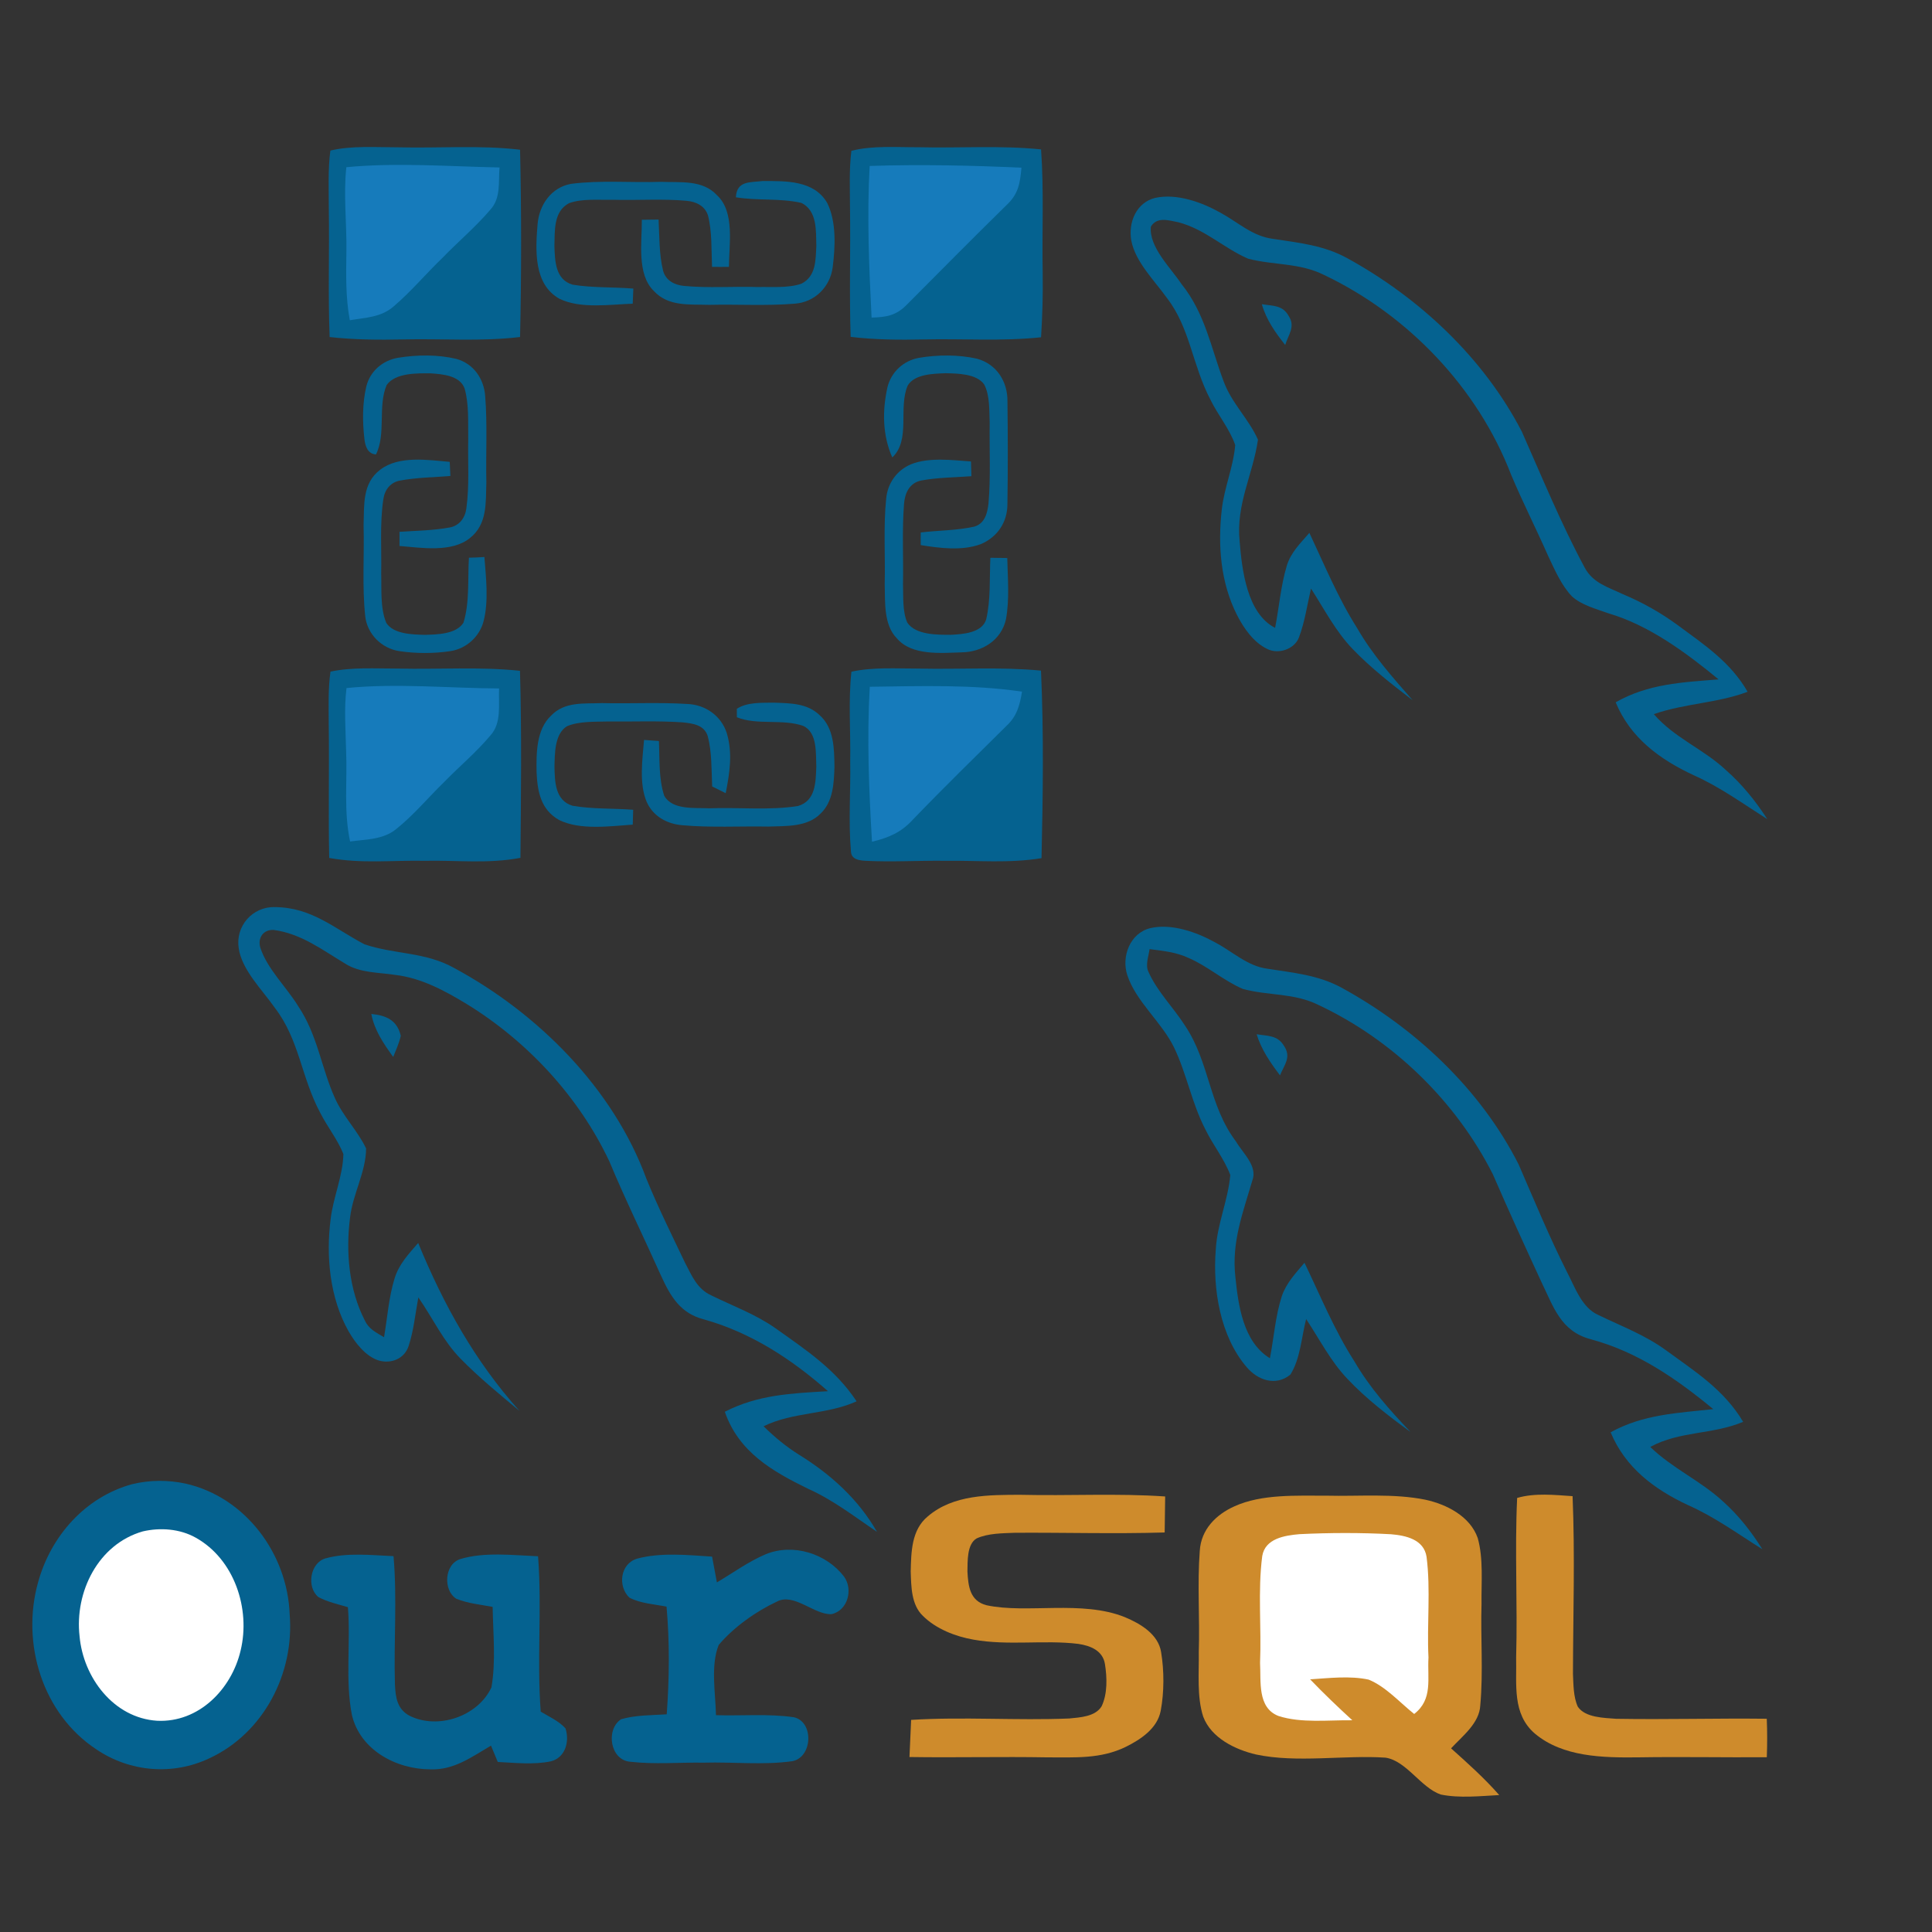 <svg height="200" viewBox="0 0 200 200" width="200" xmlns="http://www.w3.org/2000/svg"><rect x="0" y="0" width="200" height="200" fill="#333333" stroke="none"/><path d="m34.199 15.586c2.234-.527 4.715-.332 7.004-.336 4.277.109 8.383-.246 12.633.25.145 6.438.145 12.941 0 19.387-4.055.484-8.008.156-12.074.25-2.551.055-5.098.039-7.637-.246-.176-4.438-.016-8.863-.086-13.309 0-1.984-.098-4.023.16-5.996zm0 0" fill="#056290"/><path d="m88.133 15.613c2.203-.566 4.695-.359 6.961-.371 4.266.105 8.426-.207 12.676.223.309 4.266.086 8.512.168 12.785.035 2.227-.027 4.441-.168 6.664-4.059.43-8.055.133-12.121.223-2.539.055-5.066.039-7.59-.266-.148-4.434-.004-8.855-.066-13.289-.004-1.973-.105-4.008.141-5.969zm0 0" fill="#056290"/><path d="m35.855 17.309c5.223-.5 10.605-.078 15.855.027-.129 1.535.16 3.172-.961 4.383-1.52 1.785-3.34 3.312-4.969 4.996-1.688 1.629-3.215 3.449-4.992 4.973-1.324 1.176-2.918 1.176-4.574 1.465-.445-2.367-.387-4.73-.355-7.125.047-2.887-.32-5.855-.004-8.719zm0 0" fill="#167bbb"/><path d="m90.027 17.18c5.223-.172 10.488-.059 15.711.18-.133 1.602-.316 2.738-1.551 3.879-3.457 3.387-6.859 6.828-10.273 10.262-1.125 1.164-2.117 1.332-3.688 1.375-.262-5.203-.488-10.484-.199-15.695zm0 0" fill="#167bbb"/><g fill="#056290"><path d="m59.121 19.031c3.062-.395 6.223-.105 9.312-.207 2.008.086 4.297-.242 5.797 1.395 1.867 1.723 1.234 5.129 1.23 7.406-.586.008-1.168.008-1.75 0-.078-1.754.016-3.625-.422-5.332-.328-.996-1.242-1.418-2.219-1.508-2.531-.227-5.098-.031-7.645-.105-1.449.039-3.137-.148-4.516.352-1.629.855-1.469 2.883-1.516 4.449.055 1.547.098 3.469 1.883 3.988 2.059.34 4.203.234 6.289.406-.023.523-.047 1.047-.066 1.562-2.355.082-5.391.551-7.566-.5-2.711-1.496-2.5-5.055-2.285-7.699.16-2.012 1.406-3.836 3.473-4.207zm0 0"/><path d="m78.949 18.742c2.387-.004 5.328-.094 6.688 2.277.961 1.949.828 4.547.562 6.652-.266 2.043-1.863 3.621-3.93 3.766-2.938.242-5.91.051-8.855.121-2.039-.07-4.23.207-5.742-1.449-1.777-1.738-1.207-5.102-1.23-7.359.578-.008 1.156-.012 1.734-.02.094 1.758.047 3.617.473 5.324.285.988 1.172 1.445 2.133 1.543 2.535.246 5.105.039 7.645.117 1.469-.035 3.133.133 4.535-.344 1.516-.773 1.465-2.41 1.543-3.891-.043-1.566.117-3.648-1.543-4.473-2.191-.508-4.551-.211-6.785-.582.094-1.734 1.461-1.523 2.773-1.684zm0 0"/><path d="m119.617 20.48c2.215-.473 4.789.449 6.715 1.535 1.867 1.012 3.301 2.434 5.445 2.711 2.672.41 5.223.656 7.645 1.977 7.504 4.113 14.156 10.332 18.117 17.977 2.07 4.676 4.066 9.539 6.504 14.074.863 1.609 2.395 2.012 3.934 2.746 2.039.855 3.883 1.891 5.668 3.191 2.789 2.062 5.488 3.836 7.266 6.922-3.156 1.191-6.523 1.195-9.707 2.316 2.141 2.473 5.086 3.574 7.441 5.77 1.688 1.48 3.094 3.223 4.305 5.098-2.516-1.594-4.895-3.332-7.641-4.555-3.5-1.637-6.531-3.852-8.055-7.539 3.367-1.922 6.895-2.07 10.656-2.371-3.34-2.75-7.188-5.602-11.379-6.832-1.254-.457-2.816-.852-3.809-1.77-1.102-1.148-1.789-2.777-2.469-4.203-1.238-2.809-2.629-5.547-3.82-8.375-3.453-9.004-10.68-16.547-19.355-20.684-2.574-1.281-5.184-.992-7.863-1.684-2.512-1.082-4.453-3.047-7.234-3.777-.992-.191-2.203-.605-2.844.457-.211 2.109 2.055 4.262 3.156 5.918 2.457 3.059 3.035 6.52 4.371 10.078.824 2.27 2.605 3.902 3.562 6.055-.527 3.625-2.293 6.695-1.898 10.531.242 2.918.742 7.445 3.672 8.953.414-2.137.586-4.363 1.211-6.441.426-1.387 1.414-2.328 2.336-3.395 1.578 3.352 2.969 6.746 4.965 9.891 1.582 2.738 3.648 5.066 5.727 7.434-2.145-1.641-4.34-3.348-6.207-5.297-1.777-1.848-2.91-4.082-4.316-6.266-.395 1.684-.637 3.457-1.254 5.074-.469 1.219-2.141 1.77-3.285 1.176-1.422-.688-2.438-2.16-3.137-3.539-1.691-3.355-1.98-7.188-1.562-10.879.25-2.266 1.207-4.426 1.391-6.688-.57-1.66-1.789-3.105-2.562-4.688-1.891-3.613-2.105-7.418-4.496-10.52-1.281-1.797-3.277-3.742-3.699-5.953-.332-1.891.516-3.957 2.508-4.43zm0 0"/><path d="m130.625 31.492c1.164.188 2.168.074 2.801 1.258.684 1.059-.055 1.914-.383 2.961-1.027-1.297-1.957-2.605-2.418-4.219zm0 0"/><path d="m41.215 37.035c1.961-.316 4.082-.344 6.023.117 1.777.488 2.859 2.051 2.988 3.852.238 2.957.055 5.949.121 8.91-.07 2.09.125 4.34-1.691 5.777-1.879 1.539-5.059 1.012-7.301.828 0-.488 0-.977 0-1.465 1.727-.117 3.492-.133 5.191-.449 1.02-.18 1.613-1.012 1.734-1.996.324-2.344.141-4.773.191-7.133-.031-1.719.098-3.594-.375-5.258-.492-1.359-2.316-1.488-3.539-1.57-1.359-.012-3.648-.055-4.527 1.207-.945 2.172-.043 5.07-1.109 7.188-.84-.051-1.105-.828-1.191-1.551-.215-1.805-.227-3.715.191-5.492.395-1.586 1.699-2.695 3.293-2.965zm0 0"/><path d="m95.109 37.047c1.949-.332 4.094-.348 6.027.086 2.039.555 3.191 2.383 3.156 4.441.043 3.52.051 7.051-.004 10.566.016 1.902-1.02 3.453-2.762 4.191-1.93.715-4.23.418-6.211.098-.008-.438-.008-.871 0-1.309 1.84-.219 3.742-.199 5.551-.605 1.082-.324 1.344-1.379 1.461-2.375.242-2.766.082-5.57.125-8.348-.055-1.266.035-2.844-.57-3.996-.797-1.121-2.777-1.133-4.016-1.16-1.223.051-3.176.078-3.895 1.266-1.012 2.301.332 5.641-1.602 7.453-1.027-2.32-1.043-4.879-.488-7.32.41-1.555 1.648-2.688 3.227-2.988zm0 0"/><path d="m46.555 47.809c.027.488.051.977.07 1.461-1.715.141-3.469.16-5.164.469-1.023.164-1.633.938-1.777 1.938-.379 2.516-.172 5.141-.223 7.684.051 1.633-.113 3.566.52 5.105.746 1.199 2.758 1.215 4 1.254 1.25-.039 3.246-.059 3.996-1.258.656-2.102.43-4.547.566-6.73.535-.012 1.066-.031 1.602-.07.164 2.121.453 4.543-.078 6.621-.41 1.621-1.789 2.871-3.445 3.121-1.688.258-3.59.258-5.277 0-1.828-.27-3.328-1.754-3.535-3.605-.336-3.117-.086-6.305-.172-9.441.074-2.09-.145-4.324 1.723-5.734 1.93-1.484 4.938-1.008 7.195-.812zm0 0"/><path d="m100.516 47.77c.016.512.027 1.016.043 1.527-1.723.129-3.5.129-5.199.445-1.211.25-1.695 1.301-1.777 2.438-.215 2.758-.051 5.539-.105 8.301.043 1.27-.07 2.777.438 3.961.863 1.309 3.156 1.273 4.535 1.273 1.211-.066 3.207-.184 3.637-1.59.484-2.051.336-4.281.434-6.383.586.008 1.168.012 1.75.023.047 2.082.242 4.281-.133 6.332-.48 2.172-2.445 3.406-4.594 3.434-2.137.066-5.168.367-6.707-1.457-1.383-1.402-1.199-3.781-1.254-5.605.074-2.949-.148-5.941.156-8.883.16-1.586 1.105-2.914 2.582-3.531 1.855-.738 4.238-.422 6.195-.285zm0 0"/><path d="m34.211 69.527c2.242-.48 4.703-.312 6.992-.316 4.25.098 8.391-.211 12.625.23.184 6.445.105 12.918.047 19.363-3.363.633-6.453.238-9.895.305-3.414-.062-6.531.312-9.898-.293-.102-4.637.016-9.27-.051-13.902-.004-1.777-.07-3.621.18-5.387zm0 0"/><path d="m88.137 69.535c2.23-.492 4.68-.32 6.957-.324 4.254.098 8.422-.195 12.668.211.297 6.434.203 12.969.055 19.414-3.355.551-6.566.23-9.945.273-2.762-.035-5.535.141-8.289 0-.676-.039-1.473-.148-1.496-1-.266-3.078-.02-6.211-.074-9.305.055-3.078-.207-6.207.125-9.27zm0 0"/></g><path d="m35.871 71.227c5.207-.516 10.562.012 15.793.043-.078 1.641.301 3.586-.922 4.891-1.414 1.695-3.145 3.133-4.684 4.715-1.684 1.629-3.211 3.484-5.039 4.945-1.344 1.109-3.133 1.062-4.777 1.289-.676-3.172-.277-6.211-.414-9.418-.047-2.125-.223-4.348.043-6.465zm0 0" fill="#167bbb"/><path d="m90.039 71.094c5.227-.066 10.578-.258 15.758.504-.227 1.402-.527 2.539-1.598 3.535-3.258 3.227-6.535 6.422-9.711 9.727-1.199 1.316-2.516 1.871-4.219 2.273-.316-5.312-.539-10.73-.23-16.039zm0 0" fill="#167bbb"/><path d="m62.305 72.785c2.945.07 5.91-.094 8.852.09 1.859.074 3.477 1.207 4.07 2.984.633 2.094.312 4.148-.102 6.25-.465-.238-.938-.469-1.402-.695-.078-1.711-.02-3.539-.453-5.195-.371-1.188-1.527-1.32-2.594-1.441-2.594-.18-5.211-.059-7.805-.09-1.352.039-2.918-.035-4.172.488-1.305.793-1.262 2.855-1.301 4.188.035 1.562.062 3.5 1.867 4.047 2.055.359 4.199.254 6.281.414-.016.512-.027 1.031-.043 1.539-2.367.164-5.434.598-7.621-.477-1.895-1.062-2.246-2.938-2.336-4.949-.031-1.949-.035-4.406 1.496-5.852 1.41-1.477 3.395-1.227 5.262-1.301zm0 0" fill="#056290"/><path d="m80.098 72.738c1.695.066 3.449.039 4.75 1.297 1.5 1.328 1.508 3.484 1.535 5.328-.051 1.684-.129 3.617-1.434 4.855-1.367 1.414-3.59 1.281-5.402 1.348-2.961-.051-5.949.125-8.891-.137-1.59-.125-3.031-.91-3.703-2.398-.816-1.898-.449-4.418-.281-6.434.512.039 1.027.074 1.539.113.086 1.844-.039 3.902.551 5.672.855 1.504 3.176 1.215 4.645 1.293 3.035-.117 6.191.234 9.191-.234 1.863-.543 1.836-2.477 1.906-4.078-.062-1.344.133-3.52-1.34-4.211-2.121-.766-4.777-.047-6.883-.902l-.004-.875c1.059-.703 2.594-.617 3.82-.637zm0 0" fill="#056290"/><path d="m28.434 93.902c3.836.023 6.145 2.195 9.293 3.852 3.09 1.051 6.328.777 9.301 2.461 8.66 4.672 16.445 12.445 19.879 21.789 1.203 2.961 2.637 5.844 4.016 8.734.723 1.359 1.227 2.688 2.723 3.367 2.25 1.109 4.566 1.938 6.637 3.398 3.18 2.262 6.199 4.25 8.391 7.562-3.113 1.41-6.527 1.066-9.629 2.582 1.141 1.121 2.34 2.117 3.695 2.961 3.273 2.027 6.117 4.602 8.043 7.965-2.34-1.574-4.52-3.289-7.121-4.449-3.738-1.828-7.188-3.816-8.629-7.977 3.402-1.762 6.934-1.918 10.68-2.129-3.773-3.328-7.969-6.07-12.852-7.438-2.418-.621-3.438-2.352-4.41-4.473-1.777-3.969-3.695-7.859-5.367-11.871-3.156-6.703-8.488-12.445-14.789-16.312-2.266-1.371-4.672-2.676-7.34-2.996-1.754-.277-3.672-.191-5.199-1.16-2.367-1.414-4.566-3.117-7.418-3.5-1.059-.059-1.676.789-1.398 1.812.711 2.215 2.707 4.09 3.922 6.066 2.035 3.039 2.367 6.32 3.812 9.539.844 1.887 2.344 3.359 3.223 5.199 0 2.395-1.383 4.738-1.656 7.145-.461 3.523-.129 7.461 1.523 10.66.414.906 1.188 1.258 1.992 1.738.344-2.008.488-4.137 1.094-6.094.469-1.5 1.441-2.504 2.441-3.66 2.605 6.352 5.875 12.254 10.488 17.383-2.086-1.734-4.199-3.461-6.094-5.398-1.809-1.84-2.84-4.133-4.379-6.352-.312 1.672-.477 3.434-1.012 5.051-.438 1.316-1.82 1.852-3.102 1.477-1.359-.438-2.422-1.828-3.109-3.02-1.949-3.453-2.352-7.773-1.852-11.645.27-2.246 1.273-4.457 1.316-6.707-.598-1.5-1.66-2.812-2.391-4.254-1.996-3.723-2.145-7.539-4.703-10.875-1.277-1.836-3.414-3.906-3.742-6.172-.355-2.281 1.414-4.305 3.723-4.262zm0 0" fill="#056290"/><path d="m119.07 96.082c2.199-.512 4.797.406 6.719 1.473 1.832.965 3.367 2.477 5.434 2.73 2.684.426 5.23.641 7.664 1.965 7.617 4.172 14.379 10.504 18.324 18.297 1.621 3.734 3.164 7.48 5 11.125.836 1.582 1.531 3.727 3.293 4.477 2.371 1.148 4.793 2.055 6.945 3.621 3.066 2.238 6.012 4.086 8 7.418-3.199 1.34-6.562.934-9.617 2.598 2.312 2.242 5.25 3.512 7.59 5.695 1.582 1.422 2.883 3.09 4.012 4.891-2.547-1.59-4.934-3.344-7.691-4.562-3.492-1.633-6.492-3.879-8.012-7.539 3.367-1.859 6.902-1.992 10.625-2.398-3.824-3.156-7.828-5.93-12.68-7.234-3.129-.828-3.855-3.359-5.129-5.965-1.703-3.695-3.391-7.379-5.008-11.113-3.824-7.57-10.355-13.906-18.027-17.516-2.57-1.285-5.195-.945-7.852-1.672-1.977-.84-3.629-2.352-5.621-3.207-1.301-.609-2.629-.727-4.035-.914-.098.711-.449 1.637-.133 2.316.879 2.027 2.629 3.758 3.82 5.633 2.547 3.82 2.434 8.23 5.262 11.973.711 1.215 2.273 2.543 1.68 4.059-.977 3.328-2.152 6.363-1.75 9.93.301 2.961.801 6.742 3.578 8.445.41-2.117.566-4.367 1.23-6.426.469-1.375 1.43-2.371 2.348-3.461 1.66 3.445 3.082 6.957 5.16 10.195 1.59 2.734 3.656 5.055 5.828 7.328-2.277-1.656-4.605-3.449-6.539-5.5-1.727-1.812-2.863-4.055-4.277-6.195-.484 1.852-.594 4.133-1.641 5.758-1.516 1.227-3.383.57-4.531-.801-2.73-3.195-3.508-8.062-3.184-12.129.137-2.66 1.277-5.125 1.504-7.742-.621-1.664-1.805-3.117-2.582-4.723-1.406-2.711-1.934-5.762-3.238-8.473-1.285-2.641-3.93-4.738-4.836-7.473-.645-1.93.273-4.371 2.367-4.883zm0 0" fill="#056290"/><path d="m38.438 104.965c1.539.145 2.68.648 3.051 2.266-.168.75-.496 1.473-.785 2.184-1-1.387-1.934-2.738-2.266-4.449zm0 0" fill="#056290"/><path d="m130.086 107.066c1.137.188 2.156.082 2.824 1.188.801 1.184.051 1.949-.406 3.062-1.004-1.316-1.922-2.652-2.418-4.25zm0 0" fill="#056290"/><path d="m13.699 153.637c1.801-.438 3.707-.445 5.512-.055 6.215 1.406 10.551 7.281 10.777 13.543.5 6.105-2.699 12.305-8.34 14.906-3.777 1.777-8.188 1.41-11.645-.918-5.605-3.676-7.84-10.988-6.055-17.336 1.32-4.777 4.887-8.816 9.75-10.141zm0 0" fill="#056290"/><path d="m105.648 154.742c4.988.121 9.996-.172 14.969.172-.02 1.246-.035 2.484-.051 3.727-5.156.156-10.328 0-15.484.031-1.289.055-2.789.043-3.977.582-1.027.594-.934 2.41-.957 3.426.082 1.535.25 3.051 1.984 3.496 4.164.898 9.867-.566 14.328 1.238 1.594.668 3.449 1.758 3.738 3.621.32 1.941.32 4.141-.043 6.07-.352 1.832-2.059 2.953-3.609 3.727-2.621 1.281-5.285 1.082-8.125 1.09-4.758-.086-9.516.039-14.273-.035.055-1.277.113-2.562.172-3.844 5.441-.34 10.922.082 16.363-.145 1.121-.113 2.699-.184 3.355-1.262.621-1.301.566-2.988.344-4.379-.227-1.395-1.512-1.898-2.758-2.082-3.531-.434-7.242.207-10.844-.438-1.871-.328-3.883-1.105-5.25-2.469-1.199-1.148-1.199-3.02-1.254-4.57.051-2.027.066-4.316 1.766-5.719 2.641-2.27 6.328-2.223 9.605-2.238zm0 0" fill="#ce8b2c"/><path d="m137.316 154.832c3.355.082 6.949-.25 10.238.418 2.195.477 4.629 1.711 5.418 3.961.605 2.148.363 4.598.395 6.816-.105 3.492.188 7.027-.129 10.508-.09 1.855-1.844 3.176-3.023 4.453 1.727 1.547 3.449 3.086 4.984 4.836-1.973.105-4.105.34-6.055-.055-2.059-.711-3.535-3.477-5.707-3.816-4.234-.293-9.168.574-13.41-.328-2.168-.504-4.645-1.711-5.473-3.922-.668-2.078-.422-4.523-.457-6.676.117-3.5-.164-7.023.105-10.508.141-2.188 1.672-3.727 3.578-4.582 2.84-1.297 6.473-1.094 9.535-1.105zm0 0" fill="#ce8b2c"/><path d="m157.055 155.066c1.844-.535 3.844-.309 5.738-.184.254 6.121.055 12.266.039 18.387.051 1.105.039 2.391.5 3.406.766 1.145 2.734 1.156 3.961 1.254 5.195.09 10.398-.066 15.602-.004.055 1.328.055 2.648.004 3.984-4.457.031-8.906-.062-13.359.012-3.59.039-7.75-.023-10.652-2.461-2.367-2.035-1.871-5.078-1.938-7.879.156-5.5-.156-11.035.105-16.516zm0 0" fill="#ce8b2c"/><path d="m14.777 158.531c1.805-.422 3.848-.273 5.484.648 4 2.23 5.691 7.363 4.648 11.68-.934 4.004-4.328 7.484-8.645 7.273-4.504-.285-7.648-4.48-8.027-8.746-.523-4.578 1.922-9.531 6.539-10.855zm0 0" fill="#fff"/><path d="m134.516 158.816c3.094-.152 6.391-.164 9.477.008 1.535.129 3.406.531 3.684 2.336.441 3.426.023 6.961.199 10.422-.133 2.211.484 4.316-1.48 5.848-1.484-1.18-2.941-2.836-4.711-3.555-1.941-.422-4.098-.156-6.062-.031 1.406 1.465 2.871 2.867 4.371 4.238-2.465-.035-5.281.32-7.648-.445-2.207-.855-1.797-3.602-1.906-5.5.156-3.66-.246-7.422.227-11.055.301-1.824 2.336-2.133 3.852-2.266zm0 0" fill="#fff"/><path d="m79.293 160.883c2.824-1.141 6.246-.062 8.074 2.316.969 1.316.41 3.516-1.281 3.895-1.77.109-3.895-2.246-5.664-1.297-2.152 1-4.496 2.668-6.023 4.488-.855 2.125-.328 5-.281 7.27 2.672.086 5.426-.172 8.07.215 2.082.473 1.938 4.145-.168 4.547-2.992.422-6.121.066-9.148.152-2.527-.039-5.117.195-7.629-.094-2.078-.16-2.57-3.32-.953-4.398 1.5-.441 3.176-.41 4.73-.512.27-3.711.312-7.438-.02-11.148-1.25-.246-2.707-.328-3.852-.934-1.223-1.195-.938-3.5.789-4.027 2.434-.668 5.277-.379 7.777-.215.168.891.332 1.781.5 2.668 1.668-.988 3.297-2.176 5.078-2.926zm0 0" fill="#056290"/><path d="m33.711 161.32c2.195-.617 4.766-.328 7.027-.227.383 4.434.016 8.836.145 13.27.066 1.336.211 2.535 1.492 3.242 2.969 1.492 7.105.066 8.5-2.93.473-2.707.164-5.594.125-8.332-1.246-.23-2.59-.363-3.762-.84-1.383-.863-1.258-3.594.426-4.113 2.496-.754 5.457-.391 8.035-.285.418 5.371-.133 10.727.277 16.086.859.508 1.895.984 2.566 1.734.438 1.352-.012 3.027-1.516 3.406-1.758.371-3.707.156-5.496.066-.234-.562-.473-1.129-.703-1.688-2.012 1.176-3.836 2.547-6.285 2.453-3.531-.012-7.273-2-8.117-5.648-.703-3.617-.109-7.457-.41-11.141-1.012-.301-2.117-.539-3.051-1.043-1.25-1.012-.879-3.555.746-4.012zm0 0" fill="#056290"/></svg>